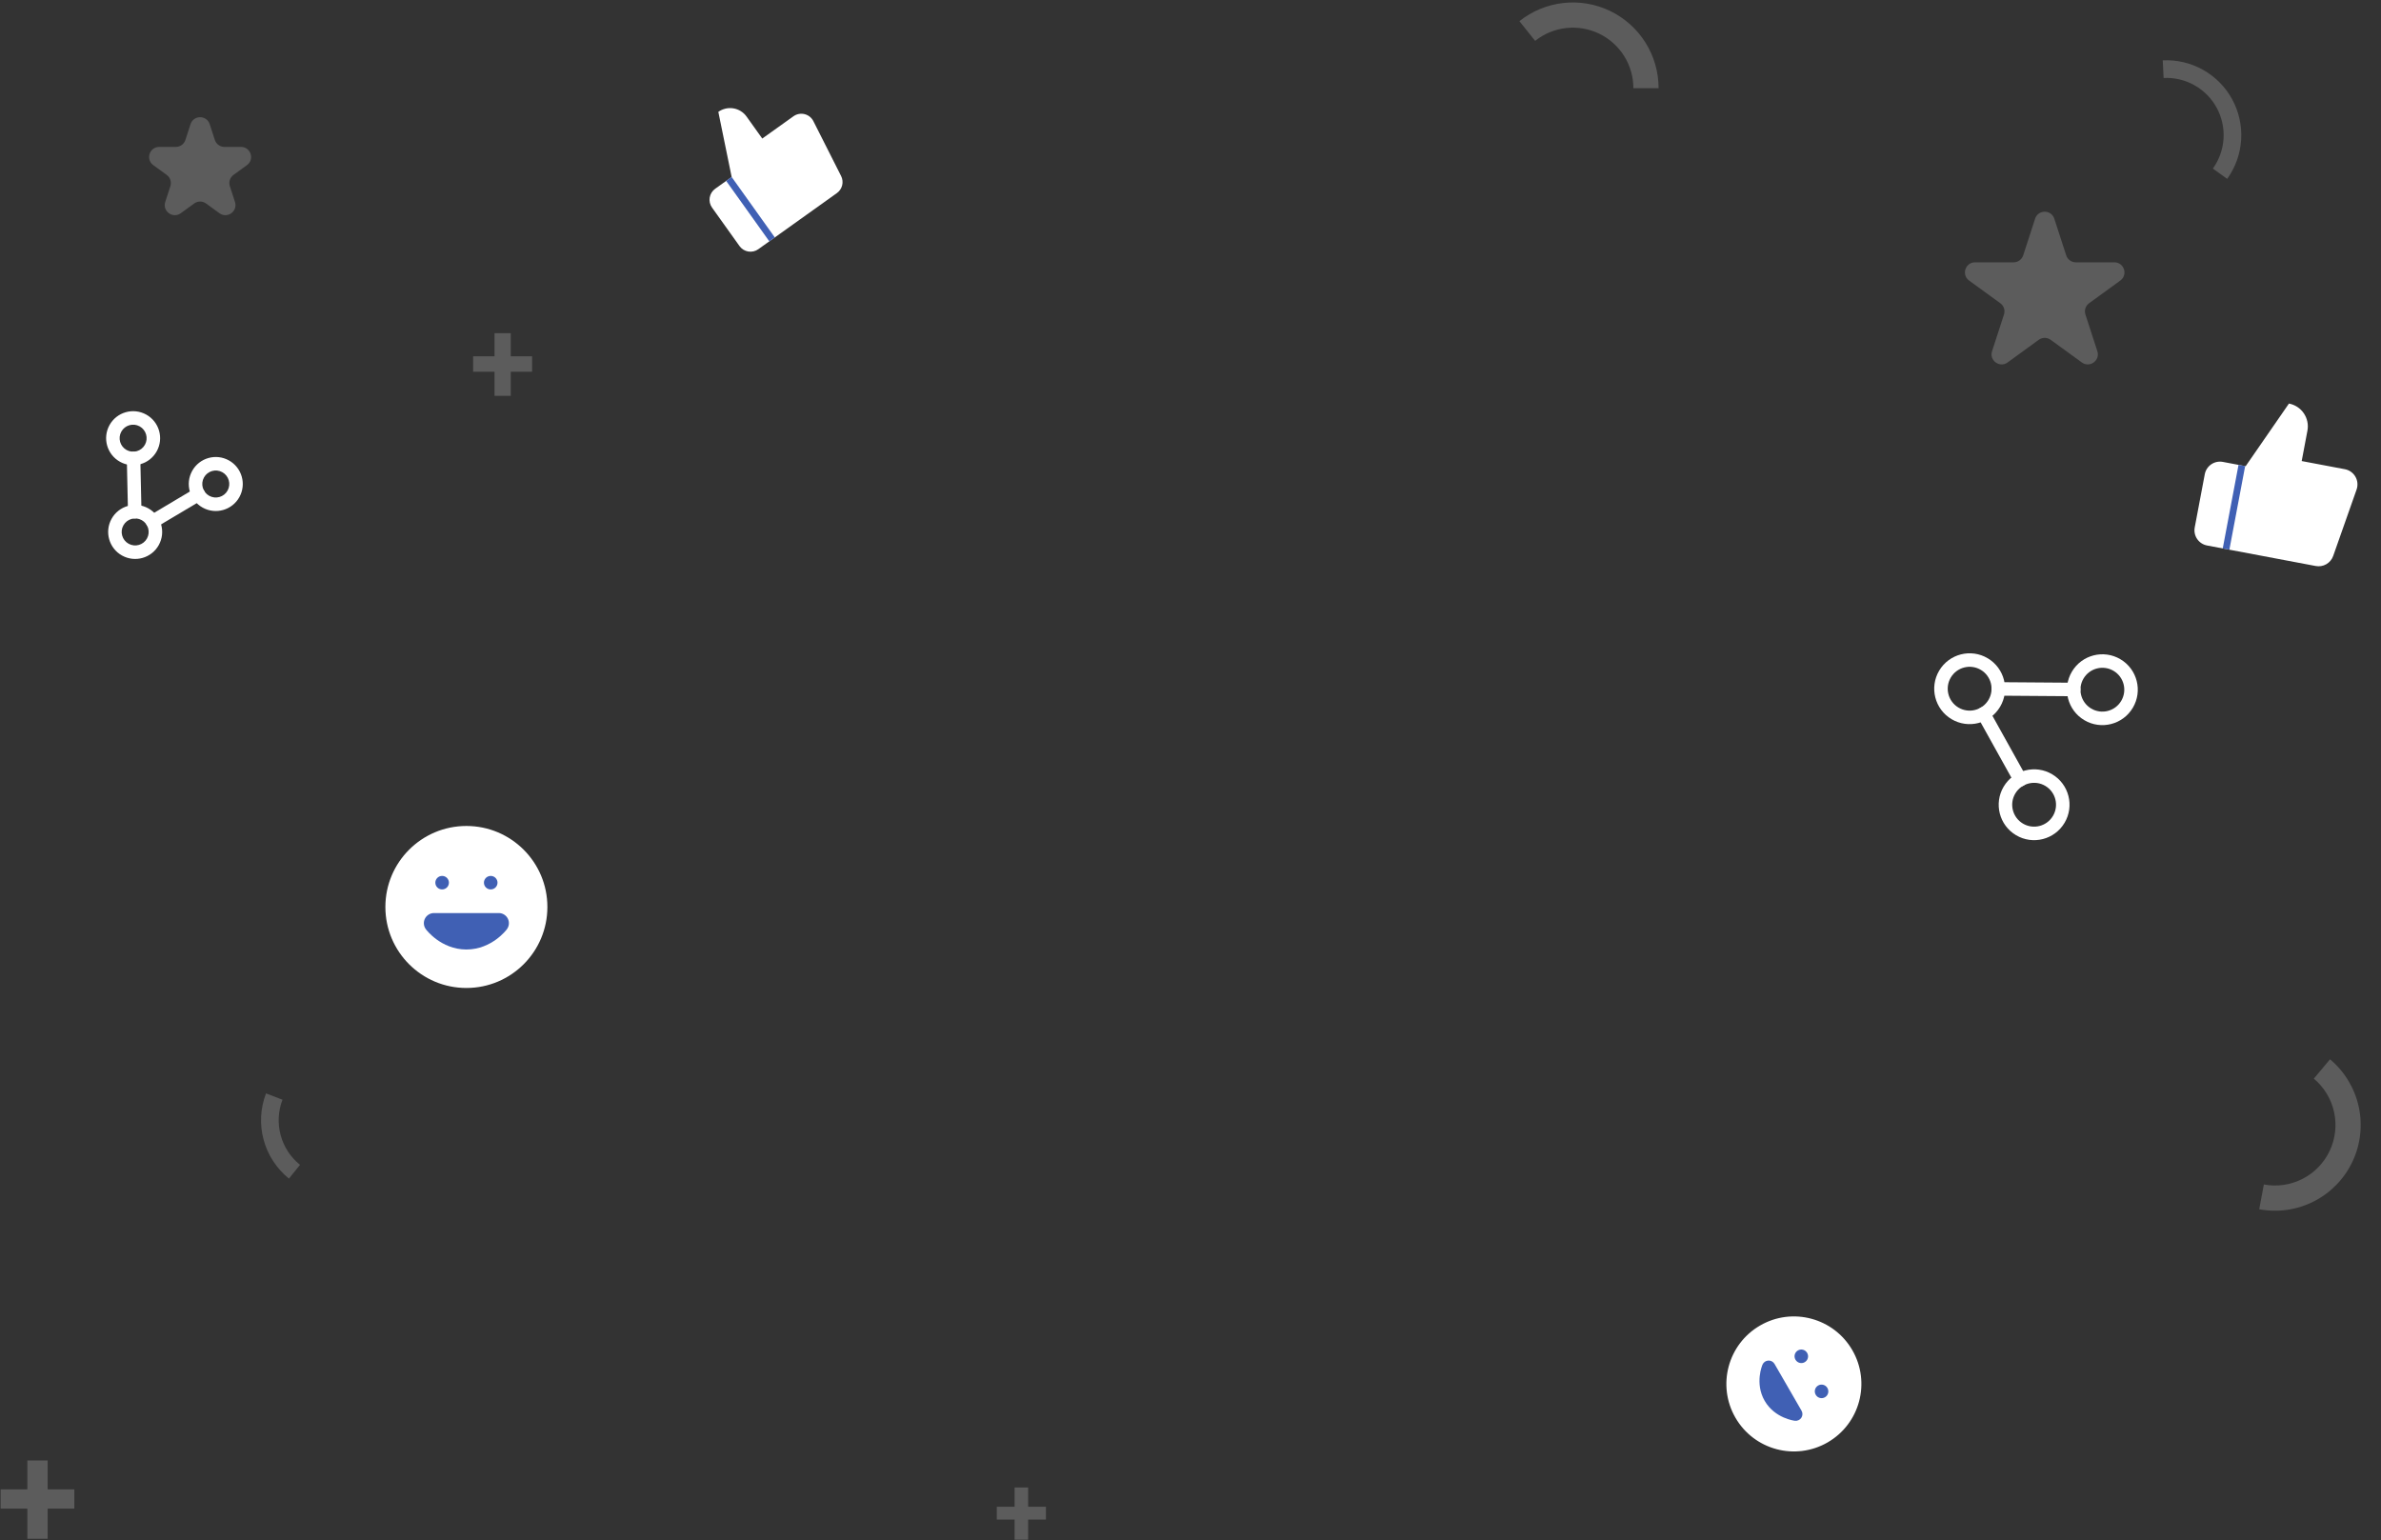 <svg width="776" height="502" viewBox="0 0 776 502" fill="none" xmlns="http://www.w3.org/2000/svg">
<rect x="0" y="0" width="776" height="502" fill="#333333" stroke="none"/>
<g opacity="0.2">
<path fill-rule="evenodd" clip-rule="evenodd" d="M521.176 10.968C517.831 9.358 514.1 8.724 510.411 9.141C506.722 9.557 503.226 11.006 500.324 13.321L495.2 6.899C499.311 3.619 504.264 1.566 509.49 0.976C514.715 0.387 520.002 1.284 524.74 3.565C529.478 5.846 533.477 9.419 536.275 13.871C539.073 18.324 540.557 23.476 540.557 28.735H532.341C532.341 25.023 531.293 21.386 529.318 18.243C527.343 15.1 524.521 12.578 521.176 10.968Z" fill="white"/>
<path fill-rule="evenodd" clip-rule="evenodd" d="M737.819 386.043C742.105 386.846 746.536 386.205 750.419 384.221C754.302 382.238 757.418 379.023 759.279 375.08C761.141 371.138 761.643 366.689 760.708 362.43C759.772 358.172 757.451 354.343 754.109 351.544L759.384 345.245C764.119 349.21 767.407 354.634 768.732 360.667C770.058 366.7 769.346 373.003 766.709 378.588C764.071 384.174 759.657 388.728 754.156 391.538C748.655 394.348 742.378 395.256 736.307 394.119L737.819 386.043Z" fill="white"/>
<path fill-rule="evenodd" clip-rule="evenodd" d="M722.453 35.133C720.776 32.048 718.263 29.5 715.202 27.781C712.141 26.061 708.657 25.241 705.15 25.414L704.867 19.669C709.455 19.443 714.014 20.517 718.019 22.766C722.024 25.016 725.312 28.35 727.506 32.386C729.7 36.422 730.71 40.995 730.421 45.579C730.131 50.164 728.553 54.573 725.868 58.301L721.202 54.94C723.253 52.091 724.459 48.72 724.681 45.217C724.902 41.713 724.13 38.218 722.453 35.133Z" fill="white"/>
<path fill-rule="evenodd" clip-rule="evenodd" d="M92.07 358.42C90.651 362.106 90.44 366.148 91.466 369.962C92.492 373.776 94.702 377.166 97.778 379.643L94.171 384.122C90.146 380.881 87.254 376.446 85.912 371.456C84.57 366.465 84.846 361.178 86.702 356.355L92.07 358.42Z" fill="white"/>
<path d="M62.094 40.471C63.078 37.443 67.361 37.443 68.345 40.471L70.016 45.612C70.456 46.966 71.718 47.883 73.141 47.883H78.547C81.731 47.883 83.054 51.957 80.479 53.828L76.105 57.006C74.954 57.843 74.472 59.326 74.912 60.68L76.582 65.821C77.566 68.849 74.1 71.367 71.525 69.496L67.151 66.318C65.999 65.481 64.44 65.481 63.288 66.318L58.915 69.496C56.339 71.367 52.873 68.849 53.857 65.821L55.528 60.68C55.968 59.326 55.486 57.843 54.334 57.006L49.961 53.828C47.385 51.957 48.709 47.883 51.892 47.883H57.298C58.722 47.883 59.984 46.966 60.424 45.612L62.094 40.471Z" fill="white"/>
<path d="M663.272 71.271C664.255 68.243 668.539 68.243 669.523 71.271L673.407 83.225C673.847 84.579 675.109 85.496 676.532 85.496H689.101C692.285 85.496 693.609 89.57 691.033 91.441L680.865 98.829C679.713 99.666 679.231 101.149 679.671 102.503L683.555 114.457C684.538 117.485 681.073 120.002 678.497 118.131L668.329 110.743C667.177 109.906 665.617 109.906 664.465 110.743L654.297 118.131C651.721 120.002 648.256 117.485 649.24 114.457L653.124 102.503C653.564 101.149 653.082 99.666 651.93 98.829L641.761 91.441C639.186 89.57 640.509 85.496 643.693 85.496H656.262C657.686 85.496 658.948 84.579 659.388 83.225L663.272 71.271Z" fill="white"/>
<path d="M166.467 116.129H173.418V121.155H166.467V129.012H161.171V121.155H154.2V116.129H161.171V108.6H166.467V116.129Z" fill="white"/>
<path d="M335.089 491.074H340.882V495.263H335.089V501.81H330.676V495.263H324.867V491.074H330.676V484.8H335.089V491.074Z" fill="white"/>
<path d="M15.533 485.412H24.223V491.694H15.533V501.515H8.914V491.694H0.2V485.412H8.914V476H15.533V485.412Z" fill="white"/>
</g>
<path fill-rule="evenodd" clip-rule="evenodd" d="M688.837 218.645C685.444 216.632 681.063 217.75 679.05 221.142C677.037 224.535 678.155 228.916 681.547 230.929C684.94 232.942 689.322 231.824 691.334 228.432C693.347 225.039 692.229 220.657 688.837 218.645ZM675.266 218.897C678.519 213.415 685.6 211.608 691.082 214.861C696.564 218.114 698.371 225.195 695.118 230.677C691.866 236.159 684.784 237.966 679.302 234.713C673.82 231.46 672.013 224.379 675.266 218.897Z" fill="white"/>
<path fill-rule="evenodd" clip-rule="evenodd" d="M645.576 218.322C642.184 216.309 637.802 217.428 635.789 220.82C633.776 224.212 634.894 228.594 638.287 230.607C641.679 232.62 646.061 231.502 648.074 228.109C650.087 224.717 648.968 220.335 645.576 218.322ZM632.005 218.575C635.258 213.093 642.339 211.285 647.821 214.538C653.304 217.791 655.111 224.872 651.858 230.355C648.605 235.837 641.524 237.644 636.041 234.391C630.559 231.138 628.752 224.057 632.005 218.575Z" fill="white"/>
<path fill-rule="evenodd" clip-rule="evenodd" d="M666.59 256.137C663.197 254.124 658.816 255.242 656.803 258.634C654.79 262.027 655.908 266.409 659.3 268.421C662.693 270.434 667.075 269.316 669.087 265.924C671.1 262.531 669.982 258.15 666.59 256.137ZM653.019 256.389C656.272 250.907 663.353 249.1 668.835 252.353C674.317 255.606 676.124 262.687 672.871 268.169C669.618 273.651 662.537 275.458 657.055 272.205C651.573 268.953 649.766 261.871 653.019 256.389Z" fill="white"/>
<path fill-rule="evenodd" clip-rule="evenodd" d="M645.401 230.701C646.462 230.11 647.802 230.492 648.393 231.554L660.36 253.066C660.95 254.128 660.568 255.468 659.506 256.058C658.445 256.649 657.105 256.267 656.514 255.205L644.548 233.693C643.957 232.631 644.339 231.292 645.401 230.701Z" fill="white"/>
<path fill-rule="evenodd" clip-rule="evenodd" d="M678.057 224.73C678.048 225.945 677.056 226.923 675.841 226.914L651.252 226.735C650.037 226.726 649.059 225.734 649.068 224.519C649.076 223.304 650.069 222.327 651.284 222.335L675.873 222.514C677.088 222.523 678.066 223.515 678.057 224.73Z" fill="white"/>
<path fill-rule="evenodd" clip-rule="evenodd" d="M39.538 140.68C38.36 142.805 39.128 145.483 41.253 146.662C43.378 147.84 46.056 147.072 47.235 144.947C48.413 142.822 47.645 140.144 45.52 138.965C43.395 137.787 40.717 138.555 39.538 140.68ZM39.12 150.51C34.869 148.153 33.334 142.797 35.69 138.547C38.047 134.296 43.403 132.761 47.653 135.117C51.904 137.474 53.439 142.83 51.083 147.08C48.726 151.331 43.37 152.866 39.12 150.51Z" fill="white"/>
<path fill-rule="evenodd" clip-rule="evenodd" d="M40.206 171.237C39.028 173.362 39.796 176.04 41.921 177.218C44.046 178.397 46.724 177.629 47.903 175.503C49.081 173.378 48.313 170.7 46.188 169.522C44.063 168.344 41.385 169.111 40.206 171.237ZM39.788 181.066C35.537 178.71 34.002 173.354 36.358 169.103C38.715 164.853 44.071 163.317 48.321 165.674C52.572 168.03 54.107 173.386 51.751 177.637C49.394 181.887 44.038 183.423 39.788 181.066Z" fill="white"/>
<path fill-rule="evenodd" clip-rule="evenodd" d="M66.476 155.614C65.298 157.739 66.065 160.417 68.191 161.595C70.316 162.773 72.994 162.006 74.172 159.88C75.35 157.755 74.583 155.077 72.457 153.899C70.332 152.721 67.654 153.488 66.476 155.614ZM66.057 165.443C61.807 163.087 60.271 157.731 62.628 153.48C64.984 149.23 70.34 147.694 74.591 150.051C78.841 152.407 80.377 157.763 78.02 162.014C75.664 166.264 70.308 167.8 66.057 165.443Z" fill="white"/>
<path fill-rule="evenodd" clip-rule="evenodd" d="M47.832 171.121C47.21 170.077 47.553 168.727 48.597 168.105L63.54 159.209C64.584 158.588 65.935 158.93 66.556 159.974C67.178 161.018 66.835 162.369 65.791 162.99L50.848 171.886C49.804 172.508 48.453 172.165 47.832 171.121Z" fill="white"/>
<path fill-rule="evenodd" clip-rule="evenodd" d="M43.48 147.208C44.695 147.181 45.701 148.144 45.728 149.359L46.111 166.727C46.138 167.942 45.175 168.948 43.96 168.975C42.745 169.002 41.739 168.039 41.712 166.824L41.329 149.456C41.302 148.241 42.265 147.235 43.48 147.208Z" fill="white"/>
<path d="M152.001 322C166.581 322 178.401 310.181 178.401 295.6C178.401 281.02 166.581 269.2 152.001 269.2C137.42 269.2 125.601 281.02 125.601 295.6C125.601 310.181 137.42 322 152.001 322Z" fill="white"/>
<path d="M141.441 300.881C141.441 300.881 145.401 306.161 152.001 306.161C158.601 306.161 162.561 300.881 162.561 300.881" fill="white"/>
<path fill-rule="evenodd" clip-rule="evenodd" d="M138.489 299.405C139.048 298.287 140.191 297.581 141.441 297.581H162.561C163.811 297.581 164.953 298.287 165.512 299.405C166.071 300.523 165.951 301.861 165.201 302.861L162.561 300.881C165.201 302.861 165.2 302.862 165.199 302.863L165.197 302.865L165.194 302.87L165.185 302.882L165.164 302.91C165.147 302.931 165.127 302.958 165.102 302.989C165.053 303.051 164.987 303.132 164.905 303.229C164.742 303.424 164.513 303.685 164.221 303.989C163.64 304.596 162.793 305.393 161.697 306.19C159.517 307.775 156.21 309.461 152.001 309.461C147.791 309.461 144.484 307.775 142.305 306.19C141.209 305.393 140.361 304.596 139.78 303.989C139.488 303.685 139.259 303.424 139.096 303.229C139.014 303.132 138.949 303.051 138.899 302.989C138.875 302.958 138.854 302.931 138.838 302.91L138.816 302.882L138.808 302.87L138.804 302.865L138.802 302.863C138.801 302.862 138.801 302.861 141.441 300.881L138.801 302.861C138.051 301.861 137.93 300.523 138.489 299.405Z" fill="#4060B4"/>
<path fill-rule="evenodd" clip-rule="evenodd" d="M141.882 287.681C141.882 286.466 142.867 285.481 144.082 285.481H144.108C145.323 285.481 146.308 286.466 146.308 287.681C146.308 288.896 145.323 289.881 144.108 289.881H144.082C142.867 289.881 141.882 288.896 141.882 287.681Z" fill="#4060B4"/>
<path fill-rule="evenodd" clip-rule="evenodd" d="M157.72 287.681C157.72 286.466 158.705 285.481 159.92 285.481H159.946C161.161 285.481 162.146 286.466 162.146 287.681C162.146 288.896 161.161 289.881 159.946 289.881H159.92C158.705 289.881 157.72 288.896 157.72 287.681Z" fill="#4060B4"/>
<path d="M565.599 462.053C571.674 472.575 585.129 476.18 595.652 470.105C606.174 464.03 609.779 450.575 603.704 440.053C597.629 429.53 584.174 425.925 573.652 432C563.129 438.075 559.524 451.53 565.599 462.053Z" fill="white"/>
<path d="M576.44 445.632C576.44 445.632 574.28 450.69 577.03 455.453C579.78 460.216 585.24 460.874 585.24 460.874" fill="white"/>
<path fill-rule="evenodd" clip-rule="evenodd" d="M576.309 443.435C577.141 443.385 577.929 443.81 578.346 444.531L587.146 459.773C587.563 460.495 587.536 461.39 587.077 462.086C586.618 462.781 585.805 463.157 584.978 463.058L585.241 460.873C584.978 463.058 584.977 463.058 584.976 463.057L584.974 463.057L584.97 463.057L584.96 463.055L584.934 463.052L584.859 463.042C584.798 463.033 584.718 463.02 584.619 463.002C584.421 462.968 584.149 462.914 583.821 462.833C583.166 462.672 582.269 462.402 581.273 461.959C579.29 461.077 576.803 459.459 575.125 456.552C573.447 453.646 573.289 450.683 573.516 448.525C573.631 447.44 573.845 446.529 574.034 445.882C574.128 445.557 574.217 445.294 574.286 445.106C574.32 445.011 574.35 444.935 574.372 444.878L574.401 444.808L574.411 444.784L574.415 444.775L574.416 444.771L574.417 444.769C574.417 444.768 574.418 444.767 576.441 445.631L574.418 444.767C574.745 444.001 575.477 443.485 576.309 443.435Z" fill="#4060B4"/>
<path fill-rule="evenodd" clip-rule="evenodd" d="M585.967 440.132C587.019 439.525 588.365 439.885 588.972 440.937L588.983 440.957C589.591 442.009 589.23 443.354 588.178 443.962C587.126 444.569 585.78 444.209 585.173 443.157L585.162 443.137C584.554 442.085 584.915 440.74 585.967 440.132Z" fill="#4060B4"/>
<path fill-rule="evenodd" clip-rule="evenodd" d="M592.567 451.564C593.62 450.956 594.965 451.317 595.573 452.369L595.584 452.388C596.191 453.44 595.831 454.786 594.778 455.393C593.726 456.001 592.381 455.64 591.773 454.588L591.762 454.569C591.155 453.517 591.515 452.171 592.567 451.564Z" fill="#4060B4"/>
<path d="M248.434 45.155L243.32 37.994C242.303 36.569 240.761 35.607 239.035 35.319C237.308 35.031 235.538 35.441 234.113 36.458L238.458 57.685L252.522 77.38L272.717 62.958C273.588 62.351 274.21 61.45 274.468 60.421C274.727 59.392 274.605 58.304 274.125 57.358L265.089 39.48C264.8 38.911 264.391 38.412 263.891 38.017C263.39 37.621 262.809 37.34 262.189 37.191C261.569 37.043 260.924 37.031 260.298 37.157C259.673 37.282 259.082 37.542 258.568 37.919L248.434 45.155ZM252.522 77.38L247.151 81.215C246.201 81.893 245.021 82.166 243.87 81.974C242.719 81.782 241.691 81.141 241.013 80.191L232.063 67.659C231.385 66.709 231.112 65.529 231.304 64.378C231.496 63.227 232.138 62.199 233.087 61.521L238.458 57.685" fill="white"/>
<path fill-rule="evenodd" clip-rule="evenodd" d="M250.731 78.659L236.668 58.965L238.458 57.686L252.522 77.38L250.731 78.659Z" fill="#4060B4"/>
<path d="M750.153 150.267L752.024 140.362C752.396 138.392 751.97 136.354 750.84 134.698C749.709 133.042 747.968 131.902 745.997 131.53L731.883 151.947L726.74 179.187L754.673 184.462C755.865 184.701 757.103 184.501 758.159 183.899C759.215 183.297 760.019 182.334 760.421 181.187L768.047 159.545C768.288 158.855 768.377 158.122 768.307 157.394C768.237 156.667 768.01 155.964 767.641 155.333C767.272 154.702 766.771 154.159 766.171 153.742C765.572 153.324 764.889 153.042 764.169 152.914L750.153 150.267ZM726.74 179.187L719.31 177.784C717.997 177.536 716.836 176.776 716.082 175.672C715.329 174.568 715.045 173.21 715.293 171.896L718.566 154.561C718.814 153.248 719.574 152.087 720.678 151.333C721.782 150.58 723.141 150.296 724.454 150.544L731.883 151.947" fill="white"/>
<path fill-rule="evenodd" clip-rule="evenodd" d="M724.421 178.749L729.564 151.509L731.726 151.917L726.583 179.157L724.421 178.749Z" fill="#4060B4"/>
</svg>
